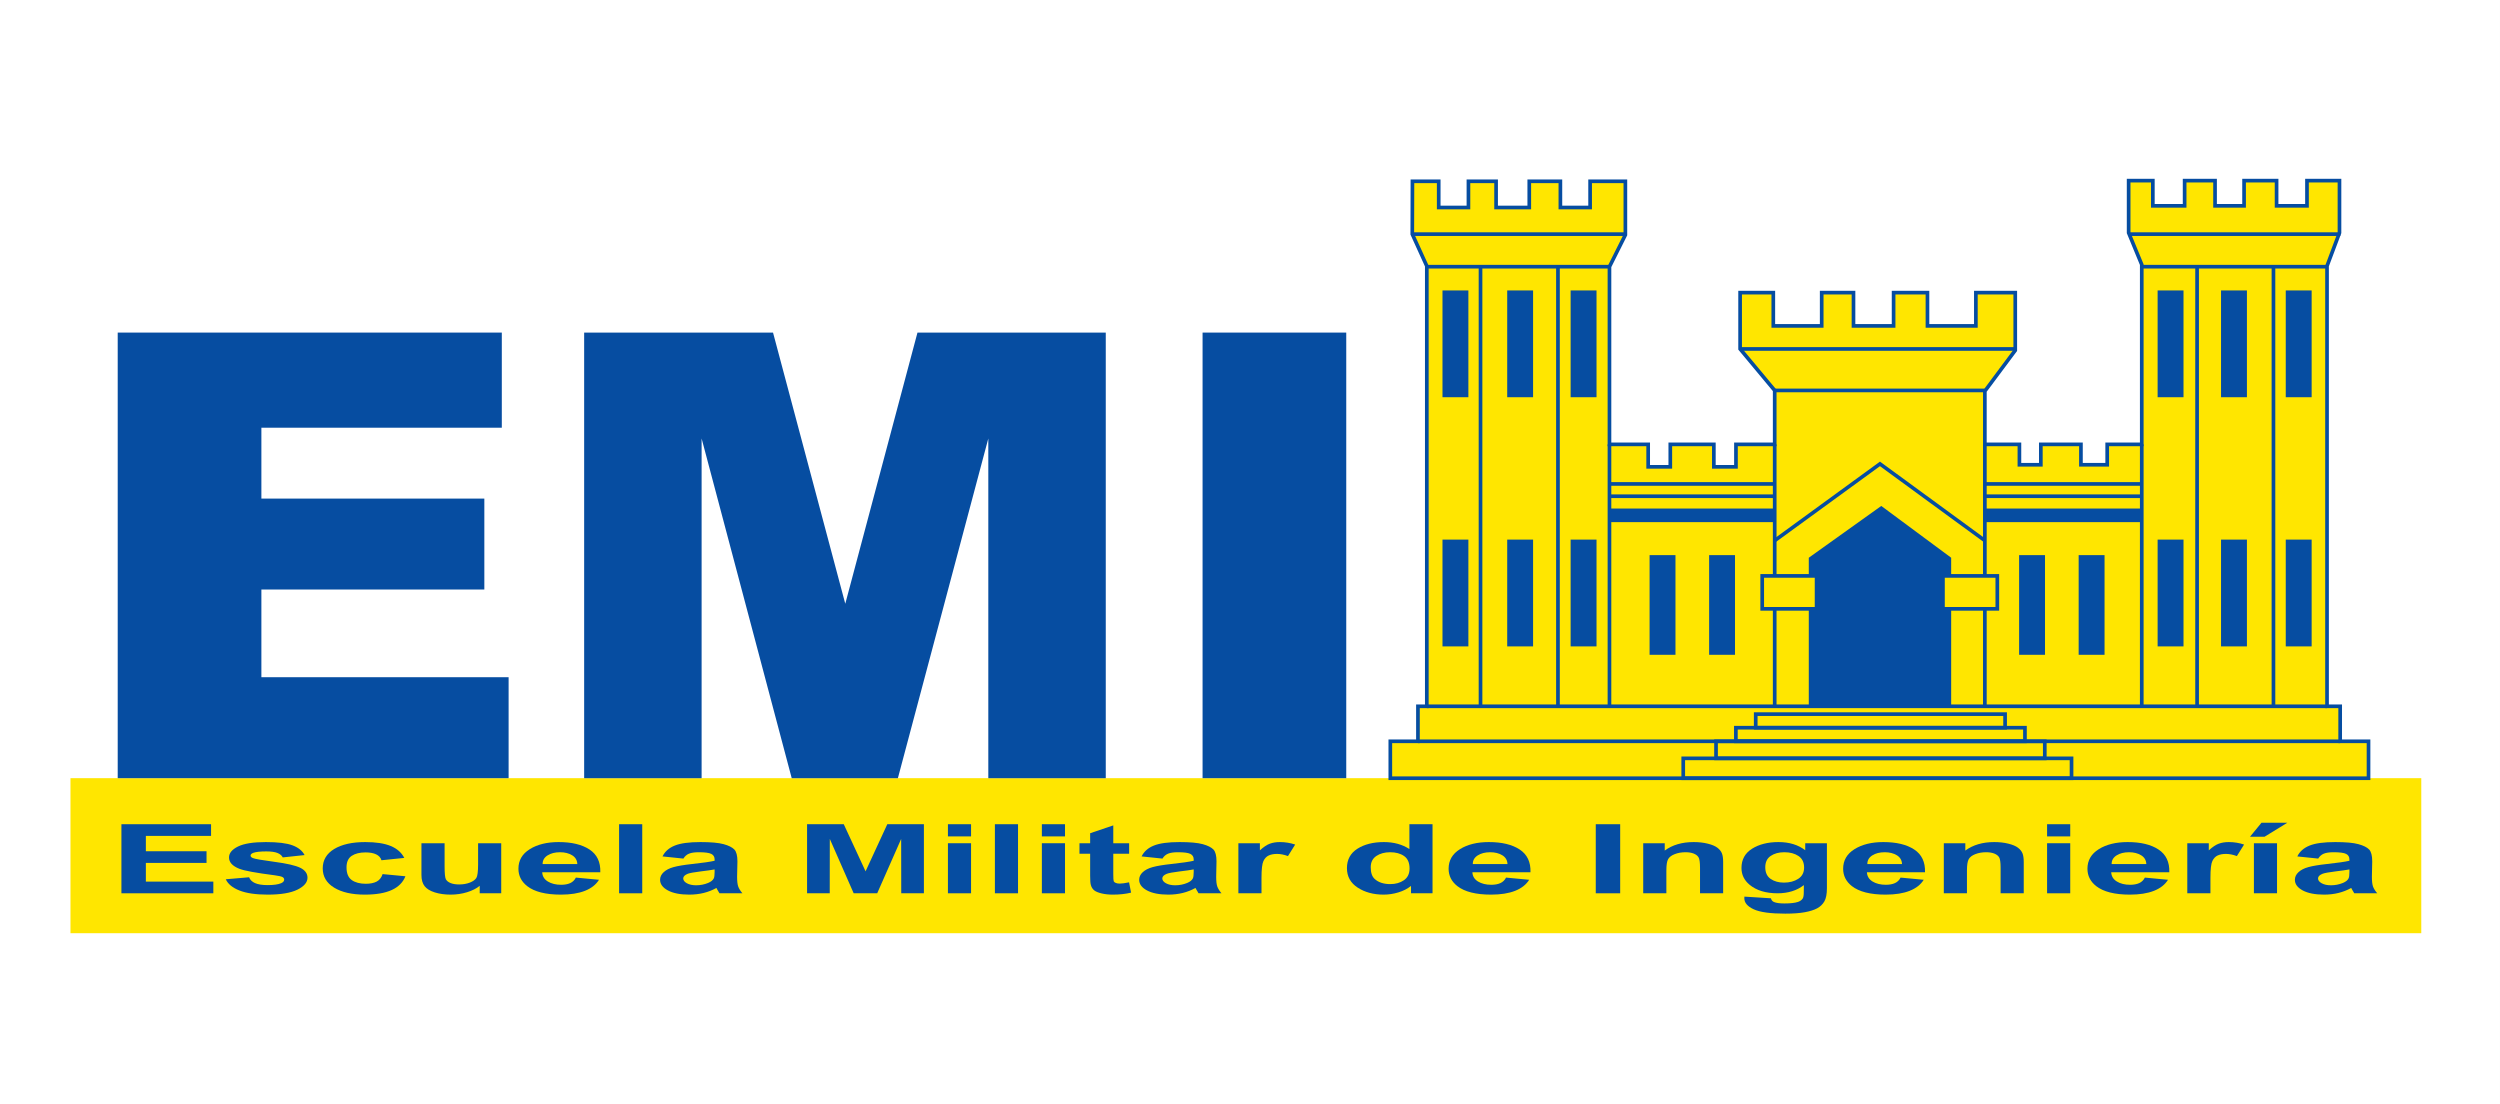 <?xml version="1.0" encoding="UTF-8"?>
<svg xmlns="http://www.w3.org/2000/svg" xmlns:xlink="http://www.w3.org/1999/xlink" width="622.73pt" height="275pt" viewBox="0 0 622.73 275" version="1.1">
<rect x="0" y="0" width="622.73" height="275" fill="#808080" stroke="none"/>
<g id="surface1">
<path style=" stroke:none;fill-rule:nonzero;fill:rgb(100%,100%,100%);fill-opacity:1;" d="M 0 275 L 622.727 275 L 622.727 0 L 0 0 Z M 0 275 "/>
<path style=" stroke:none;fill-rule:nonzero;fill:rgb(100%,90.199%,0%);fill-opacity:1;" d="M 17.555 232.453 L 603.121 232.453 L 603.121 193.836 L 17.555 193.836 Z M 17.555 232.453 "/>
<path style=" stroke:none;fill-rule:nonzero;fill:rgb(100%,90.199%,0%);fill-opacity:1;" d="M 351.828 45.164 L 358.371 45.164 L 358.371 51.68 L 365.777 51.68 L 365.777 45.164 L 372.664 45.164 L 372.664 51.68 L 380.93 51.68 L 380.93 45.164 L 388.68 45.164 L 388.68 51.68 L 396.086 51.68 L 396.086 45.164 L 404.867 45.164 L 404.867 58.512 L 400.906 66.43 L 400.906 110.684 L 410.547 110.684 L 410.547 116.281 L 416.059 116.281 L 416.059 110.684 L 426.906 110.684 L 426.906 116.281 L 432.414 116.281 L 432.414 110.684 L 442.062 110.684 L 442.062 97.254 L 433.449 86.922 L 433.449 72.891 L 441.715 72.891 L 441.715 81.184 L 453.77 81.184 L 453.77 72.891 L 461.691 72.891 L 461.691 81.184 L 471.68 81.184 L 471.68 72.891 L 480.117 72.891 L 480.117 81.184 L 492.172 81.184 L 492.172 72.891 L 501.984 72.891 L 501.984 87.266 L 494.41 97.426 L 494.41 110.684 L 503.02 110.684 L 503.02 115.766 L 508.355 115.766 L 508.355 110.684 L 518.344 110.684 L 518.344 115.766 L 524.887 115.766 L 524.887 110.684 L 533.496 110.684 L 533.496 65.914 L 530.227 57.992 L 530.227 44.992 L 536.254 44.992 L 536.254 51.277 L 544.172 51.277 L 544.172 44.992 L 551.75 44.992 L 551.75 51.277 L 558.98 51.277 L 558.98 44.992 L 567.078 44.992 L 567.078 51.277 L 574.652 51.277 L 574.652 44.992 L 582.746 44.992 L 582.746 57.992 L 579.645 66.258 L 579.645 175.934 L 582.918 175.934 L 582.918 184.652 L 589.98 184.652 L 589.98 193.855 L 346.316 193.855 L 346.316 184.652 L 353.199 184.652 L 353.199 175.934 L 355.406 175.934 L 355.406 66.273 L 351.789 58.32 "/>
<path style="fill:none;stroke-width:9.14;stroke-linecap:butt;stroke-linejoin:miter;stroke:rgb(2.399%,30.199%,63.1%);stroke-opacity:1;stroke-miterlimit:4;" d="M 3518.281 2298.359 L 3583.711 2298.359 L 3583.711 2233.203 L 3657.773 2233.203 L 3657.773 2298.359 L 3726.641 2298.359 L 3726.641 2233.203 L 3809.297 2233.203 L 3809.297 2298.359 L 3886.797 2298.359 L 3886.797 2233.203 L 3960.859 2233.203 L 3960.859 2298.359 L 4048.672 2298.359 L 4048.672 2164.883 L 4009.062 2085.703 L 4009.062 1643.164 L 4105.469 1643.164 L 4105.469 1587.188 L 4160.586 1587.188 L 4160.586 1643.164 L 4269.062 1643.164 L 4269.062 1587.188 L 4324.141 1587.188 L 4324.141 1643.164 L 4420.625 1643.164 L 4420.625 1777.461 L 4334.492 1880.781 L 4334.492 2021.094 L 4417.148 2021.094 L 4417.148 1938.164 L 4537.695 1938.164 L 4537.695 2021.094 L 4616.914 2021.094 L 4616.914 1938.164 L 4716.797 1938.164 L 4716.797 2021.094 L 4801.172 2021.094 L 4801.172 1938.164 L 4921.719 1938.164 L 4921.719 2021.094 L 5019.844 2021.094 L 5019.844 1877.344 L 4944.102 1775.742 L 4944.102 1643.164 L 5030.195 1643.164 L 5030.195 1592.344 L 5083.555 1592.344 L 5083.555 1643.164 L 5183.438 1643.164 L 5183.438 1592.344 L 5248.867 1592.344 L 5248.867 1643.164 L 5334.961 1643.164 L 5334.961 2090.859 L 5302.266 2170.078 L 5302.266 2300.078 L 5362.539 2300.078 L 5362.539 2237.227 L 5441.719 2237.227 L 5441.719 2300.078 L 5517.5 2300.078 L 5517.5 2237.227 L 5589.805 2237.227 L 5589.805 2300.078 L 5670.781 2300.078 L 5670.781 2237.227 L 5746.523 2237.227 L 5746.523 2300.078 L 5827.461 2300.078 L 5827.461 2170.078 L 5796.445 2087.422 L 5796.445 990.664 L 5829.18 990.664 L 5829.18 903.477 L 5899.805 903.477 L 5899.805 811.445 L 3463.164 811.445 L 3463.164 903.477 L 3531.992 903.477 L 3531.992 990.664 L 3554.062 990.664 L 3554.062 2087.266 L 3517.891 2166.797 Z M 3518.281 2298.359 " transform="matrix(0.1,0,0,-0.1,0,275)"/>
<path style="fill:none;stroke-width:9.14;stroke-linecap:butt;stroke-linejoin:miter;stroke:rgb(2.399%,30.199%,63.1%);stroke-opacity:1;stroke-miterlimit:4;" d="M 3517.891 2166.797 L 4048.672 2166.797 " transform="matrix(0.1,0,0,-0.1,0,275)"/>
<path style="fill:none;stroke-width:9.14;stroke-linecap:butt;stroke-linejoin:miter;stroke:rgb(2.399%,30.199%,63.1%);stroke-opacity:1;stroke-miterlimit:4;" d="M 4009.062 2085.703 L 3554.062 2085.703 " transform="matrix(0.1,0,0,-0.1,0,275)"/>
<path style="fill:none;stroke-width:9.14;stroke-linecap:butt;stroke-linejoin:miter;stroke:rgb(2.399%,30.199%,63.1%);stroke-opacity:1;stroke-miterlimit:4;" d="M 5304.297 2166.797 L 5829.609 2166.797 " transform="matrix(0.1,0,0,-0.1,0,275)"/>
<path style="fill:none;stroke-width:9.14;stroke-linecap:butt;stroke-linejoin:miter;stroke:rgb(2.399%,30.199%,63.1%);stroke-opacity:1;stroke-miterlimit:4;" d="M 5796.445 2085.703 L 5334.961 2085.703 " transform="matrix(0.1,0,0,-0.1,0,275)"/>
<path style="fill:none;stroke-width:9.14;stroke-linecap:butt;stroke-linejoin:miter;stroke:rgb(2.399%,30.199%,63.1%);stroke-opacity:1;stroke-miterlimit:4;" d="M 3554.062 990.664 L 5796.445 990.664 " transform="matrix(0.1,0,0,-0.1,0,275)"/>
<path style="fill:none;stroke-width:9.14;stroke-linecap:butt;stroke-linejoin:miter;stroke:rgb(2.399%,30.199%,63.1%);stroke-opacity:1;stroke-miterlimit:4;" d="M 3531.992 903.477 L 5829.18 903.477 " transform="matrix(0.1,0,0,-0.1,0,275)"/>
<path style="fill:none;stroke-width:9.14;stroke-linecap:butt;stroke-linejoin:miter;stroke:rgb(2.399%,30.199%,63.1%);stroke-opacity:1;stroke-miterlimit:4;" d="M 4334.492 1880.781 L 5019.844 1880.781 " transform="matrix(0.1,0,0,-0.1,0,275)"/>
<path style="fill:none;stroke-width:9.14;stroke-linecap:butt;stroke-linejoin:miter;stroke:rgb(2.399%,30.199%,63.1%);stroke-opacity:1;stroke-miterlimit:4;" d="M 4420.625 1777.461 L 4944.102 1777.461 " transform="matrix(0.1,0,0,-0.1,0,275)"/>
<path style="fill:none;stroke-width:9.14;stroke-linecap:butt;stroke-linejoin:miter;stroke:rgb(2.399%,30.199%,63.1%);stroke-opacity:1;stroke-miterlimit:4;" d="M 3687.852 2085.703 L 3687.852 990.664 " transform="matrix(0.1,0,0,-0.1,0,275)"/>
<path style="fill:none;stroke-width:9.14;stroke-linecap:butt;stroke-linejoin:miter;stroke:rgb(2.399%,30.199%,63.1%);stroke-opacity:1;stroke-miterlimit:4;" d="M 3880.742 2085.703 L 3880.742 990.664 " transform="matrix(0.1,0,0,-0.1,0,275)"/>
<path style="fill:none;stroke-width:9.14;stroke-linecap:butt;stroke-linejoin:miter;stroke:rgb(2.399%,30.199%,63.1%);stroke-opacity:1;stroke-miterlimit:4;" d="M 4009.062 1643.164 L 4009.062 990.664 " transform="matrix(0.1,0,0,-0.1,0,275)"/>
<path style="fill:none;stroke-width:9.14;stroke-linecap:butt;stroke-linejoin:miter;stroke:rgb(2.399%,30.199%,63.1%);stroke-opacity:1;stroke-miterlimit:4;" d="M 4420.625 1643.164 L 4420.625 1315.469 " transform="matrix(0.1,0,0,-0.1,0,275)"/>
<path style="fill:none;stroke-width:9.14;stroke-linecap:butt;stroke-linejoin:miter;stroke:rgb(2.399%,30.199%,63.1%);stroke-opacity:1;stroke-miterlimit:4;" d="M 4420.625 1235.469 L 4420.625 990.664 " transform="matrix(0.1,0,0,-0.1,0,275)"/>
<path style="fill:none;stroke-width:9.14;stroke-linecap:butt;stroke-linejoin:miter;stroke:rgb(2.399%,30.199%,63.1%);stroke-opacity:1;stroke-miterlimit:4;" d="M 4944.102 1643.164 L 4944.102 1315.469 " transform="matrix(0.1,0,0,-0.1,0,275)"/>
<path style="fill:none;stroke-width:9.14;stroke-linecap:butt;stroke-linejoin:miter;stroke:rgb(2.399%,30.199%,63.1%);stroke-opacity:1;stroke-miterlimit:4;" d="M 4944.102 1235.469 L 4944.102 990.664 " transform="matrix(0.1,0,0,-0.1,0,275)"/>
<path style="fill:none;stroke-width:9.14;stroke-linecap:butt;stroke-linejoin:miter;stroke:rgb(2.399%,30.199%,63.1%);stroke-opacity:1;stroke-miterlimit:4;" d="M 4944.102 1403.477 L 4682.852 1594.492 L 4420.625 1403.477 " transform="matrix(0.1,0,0,-0.1,0,275)"/>
<path style="fill:none;stroke-width:9.14;stroke-linecap:butt;stroke-linejoin:miter;stroke:rgb(2.399%,30.199%,63.1%);stroke-opacity:1;stroke-miterlimit:4;" d="M 5334.961 1643.164 L 5334.961 990.664 " transform="matrix(0.1,0,0,-0.1,0,275)"/>
<path style="fill:none;stroke-width:9.14;stroke-linecap:butt;stroke-linejoin:miter;stroke:rgb(2.399%,30.199%,63.1%);stroke-opacity:1;stroke-miterlimit:4;" d="M 4944.102 1544.531 L 5334.961 1544.531 " transform="matrix(0.1,0,0,-0.1,0,275)"/>
<path style="fill:none;stroke-width:9.14;stroke-linecap:butt;stroke-linejoin:miter;stroke:rgb(2.399%,30.199%,63.1%);stroke-opacity:1;stroke-miterlimit:4;" d="M 5334.961 1513.906 L 4944.102 1513.906 " transform="matrix(0.1,0,0,-0.1,0,275)"/>
<path style=" stroke:none;fill-rule:nonzero;fill:rgb(2.399%,30.199%,63.1%);fill-opacity:1;" d="M 494.406 130.059 L 533.496 130.059 L 533.496 126.672 L 494.406 126.672 Z M 494.406 130.059 "/>
<path style="fill:none;stroke-width:9.14;stroke-linecap:butt;stroke-linejoin:miter;stroke:rgb(2.399%,30.199%,63.1%);stroke-opacity:1;stroke-miterlimit:4;" d="M 4009.062 1544.531 L 4420.234 1544.531 " transform="matrix(0.1,0,0,-0.1,0,275)"/>
<path style="fill:none;stroke-width:9.14;stroke-linecap:butt;stroke-linejoin:miter;stroke:rgb(2.399%,30.199%,63.1%);stroke-opacity:1;stroke-miterlimit:4;" d="M 4420.234 1513.906 L 4009.062 1513.906 " transform="matrix(0.1,0,0,-0.1,0,275)"/>
<path style=" stroke:none;fill-rule:nonzero;fill:rgb(2.399%,30.199%,63.1%);fill-opacity:1;" d="M 400.906 130.059 L 442.023 130.059 L 442.023 126.672 L 400.906 126.672 Z M 400.906 130.059 "/>
<path style=" stroke:none;fill-rule:nonzero;fill:rgb(2.399%,30.199%,63.1%);fill-opacity:1;" d="M 502.945 163.105 L 509.395 163.105 L 509.395 138.277 L 502.945 138.277 Z M 502.945 163.105 "/>
<path style=" stroke:none;fill-rule:nonzero;fill:rgb(2.399%,30.199%,63.1%);fill-opacity:1;" d="M 517.777 163.105 L 524.227 163.105 L 524.227 138.277 L 517.777 138.277 Z M 517.777 163.105 "/>
<path style=" stroke:none;fill-rule:nonzero;fill:rgb(2.399%,30.199%,63.1%);fill-opacity:1;" d="M 537.445 98.945 L 543.895 98.945 L 543.895 72.348 L 537.445 72.348 Z M 537.445 98.945 "/>
<path style=" stroke:none;fill-rule:nonzero;fill:rgb(2.399%,30.199%,63.1%);fill-opacity:1;" d="M 553.242 98.945 L 559.691 98.945 L 559.691 72.348 L 553.242 72.348 Z M 553.242 98.945 "/>
<path style=" stroke:none;fill-rule:nonzero;fill:rgb(2.399%,30.199%,63.1%);fill-opacity:1;" d="M 569.363 98.945 L 575.812 98.945 L 575.812 72.348 L 569.363 72.348 Z M 569.363 98.945 "/>
<path style=" stroke:none;fill-rule:nonzero;fill:rgb(2.399%,30.199%,63.1%);fill-opacity:1;" d="M 537.445 161.012 L 543.895 161.012 L 543.895 134.41 L 537.445 134.41 Z M 537.445 161.012 "/>
<path style=" stroke:none;fill-rule:nonzero;fill:rgb(2.399%,30.199%,63.1%);fill-opacity:1;" d="M 553.242 161.012 L 559.691 161.012 L 559.691 134.41 L 553.242 134.41 Z M 553.242 161.012 "/>
<path style=" stroke:none;fill-rule:nonzero;fill:rgb(2.399%,30.199%,63.1%);fill-opacity:1;" d="M 569.363 161.012 L 575.812 161.012 L 575.812 134.41 L 569.363 134.41 Z M 569.363 161.012 "/>
<path style=" stroke:none;fill-rule:nonzero;fill:rgb(2.399%,30.199%,63.1%);fill-opacity:1;" d="M 425.73 163.105 L 432.176 163.105 L 432.176 138.277 L 425.73 138.277 Z M 425.73 163.105 "/>
<path style=" stroke:none;fill-rule:nonzero;fill:rgb(2.399%,30.199%,63.1%);fill-opacity:1;" d="M 410.898 163.105 L 417.348 163.105 L 417.348 138.277 L 410.898 138.277 Z M 410.898 163.105 "/>
<path style=" stroke:none;fill-rule:nonzero;fill:rgb(2.399%,30.199%,63.1%);fill-opacity:1;" d="M 391.23 98.945 L 397.68 98.945 L 397.68 72.348 L 391.23 72.348 Z M 391.23 98.945 "/>
<path style=" stroke:none;fill-rule:nonzero;fill:rgb(2.399%,30.199%,63.1%);fill-opacity:1;" d="M 375.434 98.945 L 381.879 98.945 L 381.879 72.348 L 375.434 72.348 Z M 375.434 98.945 "/>
<path style=" stroke:none;fill-rule:nonzero;fill:rgb(2.399%,30.199%,63.1%);fill-opacity:1;" d="M 359.312 98.945 L 365.762 98.945 L 365.762 72.348 L 359.312 72.348 Z M 359.312 98.945 "/>
<path style=" stroke:none;fill-rule:nonzero;fill:rgb(2.399%,30.199%,63.1%);fill-opacity:1;" d="M 391.23 161.012 L 397.68 161.012 L 397.68 134.41 L 391.23 134.41 Z M 391.23 161.012 "/>
<path style=" stroke:none;fill-rule:nonzero;fill:rgb(2.399%,30.199%,63.1%);fill-opacity:1;" d="M 375.434 161.012 L 381.879 161.012 L 381.879 134.41 L 375.434 134.41 Z M 375.434 161.012 "/>
<path style=" stroke:none;fill-rule:nonzero;fill:rgb(2.399%,30.199%,63.1%);fill-opacity:1;" d="M 359.312 161.012 L 365.762 161.012 L 365.762 134.41 L 359.312 134.41 Z M 359.312 161.012 "/>
<path style="fill:none;stroke-width:9.14;stroke-linecap:butt;stroke-linejoin:miter;stroke:rgb(2.399%,30.199%,63.1%);stroke-opacity:1;stroke-miterlimit:4;" d="M 5472.773 2085.703 L 5472.773 990.664 " transform="matrix(0.1,0,0,-0.1,0,275)"/>
<path style="fill:none;stroke-width:9.14;stroke-linecap:butt;stroke-linejoin:miter;stroke:rgb(2.399%,30.199%,63.1%);stroke-opacity:1;stroke-miterlimit:4;" d="M 5663.008 2085.703 L 5663.008 990.664 " transform="matrix(0.1,0,0,-0.1,0,275)"/>
<path style=" stroke:none;fill-rule:nonzero;fill:rgb(2.399%,30.199%,63.1%);fill-opacity:1;" d="M 450.555 175.934 L 450.555 138.926 L 468.609 126.027 L 486.02 138.926 L 486.02 175.934 "/>
<path style="fill:none;stroke-width:9.14;stroke-linecap:butt;stroke-linejoin:miter;stroke:rgb(2.399%,30.199%,63.1%);stroke-opacity:1;stroke-miterlimit:4;" d="M 4192.812 861.016 L 5160.039 861.016 L 5160.039 811.445 L 4192.812 811.445 Z M 4192.812 861.016 " transform="matrix(0.1,0,0,-0.1,0,275)"/>
<path style="fill:none;stroke-width:9.14;stroke-linecap:butt;stroke-linejoin:miter;stroke:rgb(2.399%,30.199%,63.1%);stroke-opacity:1;stroke-miterlimit:4;" d="M 4274.492 903.477 L 5093.398 903.477 L 5093.398 861.016 L 4274.492 861.016 Z M 4274.492 903.477 " transform="matrix(0.1,0,0,-0.1,0,275)"/>
<path style="fill:none;stroke-width:9.14;stroke-linecap:butt;stroke-linejoin:miter;stroke:rgb(2.399%,30.199%,63.1%);stroke-opacity:1;stroke-miterlimit:4;" d="M 4323.906 937.344 L 5043.984 937.344 L 5043.984 903.477 L 4323.906 903.477 Z M 4323.906 937.344 " transform="matrix(0.1,0,0,-0.1,0,275)"/>
<path style="fill:none;stroke-width:9.14;stroke-linecap:butt;stroke-linejoin:miter;stroke:rgb(2.399%,30.199%,63.1%);stroke-opacity:1;stroke-miterlimit:4;" d="M 4373.359 971.172 L 4994.531 971.172 L 4994.531 937.344 L 4373.359 937.344 Z M 4373.359 971.172 " transform="matrix(0.1,0,0,-0.1,0,275)"/>
<path style=" stroke:none;fill-rule:nonzero;fill:rgb(2.399%,30.199%,63.1%);fill-opacity:1;" d="M 29.32 82.844 L 124.996 82.844 L 124.996 106.539 L 65.109 106.539 L 65.109 124.195 L 120.645 124.195 L 120.645 146.844 L 65.109 146.844 L 65.109 168.688 L 126.691 168.688 L 126.691 193.836 L 29.32 193.836 "/>
<path style=" stroke:none;fill-rule:nonzero;fill:rgb(2.399%,30.199%,63.1%);fill-opacity:1;" d="M 145.508 82.844 L 192.555 82.844 L 210.551 150.391 L 228.535 82.844 L 275.438 82.844 L 275.438 193.836 L 246.18 193.836 L 246.18 109.223 L 223.656 193.836 L 197.211 193.836 L 174.766 109.223 L 174.766 193.836 L 145.508 193.836 "/>
<path style=" stroke:none;fill-rule:nonzero;fill:rgb(2.399%,30.199%,63.1%);fill-opacity:1;" d="M 299.551 193.836 L 335.34 193.836 L 335.34 82.844 L 299.551 82.844 Z M 299.551 193.836 "/>
<path style=" stroke:none;fill-rule:nonzero;fill:rgb(100%,90.199%,0%);fill-opacity:1;" d="M 438.953 151.656 L 452.496 151.656 L 452.496 143.453 L 438.953 143.453 Z M 438.953 151.656 "/>
<path style="fill:none;stroke-width:9.14;stroke-linecap:butt;stroke-linejoin:miter;stroke:rgb(2.399%,30.199%,63.1%);stroke-opacity:1;stroke-miterlimit:4;" d="M 4524.961 1233.438 L 4389.531 1233.438 L 4389.531 1315.469 L 4524.961 1315.469 Z M 4524.961 1233.438 " transform="matrix(0.1,0,0,-0.1,0,275)"/>
<path style="fill-rule:nonzero;fill:rgb(100%,90.199%,0%);fill-opacity:1;stroke-width:9.14;stroke-linecap:butt;stroke-linejoin:miter;stroke:rgb(2.399%,30.199%,63.1%);stroke-opacity:1;stroke-miterlimit:4;" d="M 4839.727 1233.438 L 4975.156 1233.438 L 4975.156 1315.469 L 4839.727 1315.469 Z M 4839.727 1233.438 " transform="matrix(0.1,0,0,-0.1,0,275)"/>
<path style=" stroke:none;fill-rule:nonzero;fill:rgb(2.399%,30.199%,63.1%);fill-opacity:1;" d="M 30.246 222.512 L 30.246 205.305 L 52.574 205.305 L 52.574 208.215 L 36.332 208.215 L 36.332 212.039 L 51.445 212.039 L 51.445 214.945 L 36.332 214.945 L 36.332 219.602 L 53.141 219.602 L 53.141 222.512 "/>
<path style=" stroke:none;fill-rule:nonzero;fill:rgb(2.399%,30.199%,63.1%);fill-opacity:1;" d="M 56.242 219.02 L 62.047 218.52 C 62.289 219.16 62.789 219.645 63.535 219.977 C 64.285 220.309 65.336 220.473 66.684 220.473 C 68.168 220.473 69.285 220.316 70.035 219.996 C 70.539 219.773 70.789 219.477 70.789 219.105 C 70.789 218.852 70.656 218.641 70.383 218.473 C 70.094 218.312 69.453 218.168 68.457 218.031 C 63.812 217.438 60.871 216.895 59.629 216.41 C 57.91 215.734 57.047 214.793 57.047 213.594 C 57.047 212.508 57.793 211.598 59.285 210.859 C 60.777 210.121 63.09 209.754 66.223 209.754 C 69.207 209.754 71.422 210.023 72.871 210.57 C 74.324 211.117 75.32 211.926 75.871 212.992 L 70.43 213.574 C 70.195 213.094 69.754 212.723 69.105 212.465 C 68.457 212.207 67.531 212.078 66.324 212.078 C 64.809 212.078 63.719 212.203 63.066 212.445 C 62.625 212.621 62.41 212.848 62.41 213.129 C 62.41 213.363 62.598 213.566 62.98 213.734 C 63.5 213.957 65.297 214.27 68.363 214.676 C 71.43 215.082 73.574 215.574 74.789 216.156 C 75.992 216.75 76.594 217.574 76.594 218.633 C 76.594 219.781 75.762 220.773 74.094 221.602 C 72.422 222.43 69.953 222.844 66.684 222.844 C 63.719 222.844 61.367 222.5 59.637 221.812 C 57.906 221.129 56.777 220.195 56.242 219.02 "/>
<path style=" stroke:none;fill-rule:nonzero;fill:rgb(2.399%,30.199%,63.1%);fill-opacity:1;" d="M 100.703 213.699 L 95.02 214.281 C 94.828 213.637 94.391 213.148 93.711 212.82 C 93.027 212.492 92.145 212.328 91.059 212.328 C 89.617 212.328 88.465 212.613 87.602 213.188 C 86.746 213.758 86.316 214.715 86.316 216.059 C 86.316 217.547 86.75 218.602 87.621 219.219 C 88.492 219.832 89.66 220.141 91.125 220.141 C 92.223 220.141 93.121 219.961 93.82 219.598 C 94.52 219.234 95.016 218.613 95.301 217.73 L 100.984 218.27 C 100.395 219.777 99.266 220.918 97.594 221.688 C 95.922 222.457 93.68 222.844 90.871 222.844 C 87.68 222.844 85.137 222.266 83.238 221.109 C 81.34 219.953 80.391 218.352 80.391 216.309 C 80.391 214.242 81.344 212.633 83.246 211.48 C 85.152 210.328 87.73 209.754 90.977 209.754 C 93.637 209.754 95.75 210.078 97.32 210.727 C 98.891 211.379 100.02 212.367 100.703 213.699 "/>
<path style=" stroke:none;fill-rule:nonzero;fill:rgb(2.399%,30.199%,63.1%);fill-opacity:1;" d="M 119.492 222.512 L 119.492 220.645 C 118.695 221.309 117.648 221.844 116.352 222.242 C 115.055 222.641 113.688 222.844 112.246 222.844 C 110.777 222.844 109.461 222.656 108.297 222.289 C 107.129 221.918 106.285 221.402 105.766 220.734 C 105.242 220.066 104.98 219.141 104.98 217.965 L 104.98 210.043 L 110.746 210.043 L 110.746 215.785 C 110.746 217.543 110.852 218.621 111.062 219.02 C 111.277 219.414 111.668 219.727 112.23 219.961 C 112.797 220.191 113.512 220.309 114.379 220.309 C 115.371 220.309 116.258 220.152 117.043 219.844 C 117.828 219.531 118.363 219.148 118.652 218.688 C 118.941 218.23 119.09 217.105 119.09 215.316 L 119.09 210.043 L 124.852 210.043 L 124.852 222.512 "/>
<path style=" stroke:none;fill-rule:nonzero;fill:rgb(2.399%,30.199%,63.1%);fill-opacity:1;" d="M 143.809 215.238 C 143.766 214.273 143.332 213.539 142.512 213.039 C 141.688 212.539 140.688 212.285 139.504 212.285 C 138.242 212.285 137.199 212.551 136.379 213.082 C 135.555 213.609 135.148 214.328 135.164 215.238 Z M 143.445 218.602 L 149.207 219.145 C 148.465 220.348 147.301 221.266 145.703 221.898 C 144.105 222.527 142.113 222.844 139.715 222.844 C 135.922 222.844 133.113 222.133 131.293 220.707 C 129.855 219.566 129.137 218.129 129.137 216.391 C 129.137 214.316 130.082 212.688 131.973 211.516 C 133.863 210.34 136.254 209.754 139.148 209.754 C 142.395 209.754 144.957 210.367 146.836 211.602 C 148.715 212.836 149.613 214.727 149.531 217.273 L 135.062 217.273 C 135.102 218.258 135.566 219.023 136.453 219.57 C 137.344 220.117 138.449 220.391 139.773 220.391 C 140.676 220.391 141.434 220.25 142.051 219.969 C 142.664 219.684 143.129 219.23 143.445 218.602 "/>
<path style=" stroke:none;fill-rule:nonzero;fill:rgb(2.399%,30.199%,63.1%);fill-opacity:1;" d="M 154.211 222.512 L 159.977 222.512 L 159.977 205.305 L 154.211 205.305 Z M 154.211 222.512 "/>
<path style=" stroke:none;fill-rule:nonzero;fill:rgb(2.399%,30.199%,63.1%);fill-opacity:1;" d="M 178.004 216.566 C 177.262 216.711 176.086 216.879 174.477 217.07 C 172.867 217.27 171.812 217.461 171.32 217.648 C 170.562 217.953 170.184 218.34 170.184 218.812 C 170.184 219.273 170.488 219.672 171.094 220.012 C 171.699 220.348 172.469 220.516 173.402 220.516 C 174.449 220.516 175.445 220.32 176.395 219.93 C 177.098 219.633 177.559 219.266 177.777 218.836 C 177.93 218.555 178.004 218.016 178.004 217.227 Z M 170.227 213.867 L 165.027 213.328 C 165.617 212.109 166.629 211.211 168.07 210.629 C 169.512 210.043 171.652 209.754 174.488 209.754 C 177.066 209.754 178.988 209.926 180.25 210.273 C 181.512 210.621 182.398 211.066 182.914 211.602 C 183.43 212.141 183.688 213.125 183.688 214.559 L 183.605 218.41 C 183.605 219.508 183.699 220.316 183.887 220.836 C 184.074 221.355 184.422 221.914 184.934 222.512 L 179.215 222.512 C 179.062 222.297 178.875 221.98 178.656 221.559 C 178.562 221.367 178.492 221.242 178.453 221.18 C 177.465 221.734 176.406 222.148 175.285 222.426 C 174.16 222.703 172.961 222.844 171.684 222.844 C 169.434 222.844 167.66 222.492 166.367 221.797 C 165.07 221.098 164.422 220.215 164.422 219.148 C 164.422 218.441 164.715 217.812 165.309 217.262 C 165.895 216.707 166.723 216.281 167.785 215.988 C 168.852 215.695 170.383 215.438 172.387 215.219 C 175.09 214.93 176.961 214.656 178.004 214.406 L 178.004 214.074 C 178.004 213.43 177.727 212.973 177.176 212.699 C 176.621 212.422 175.582 212.285 174.051 212.285 C 173.02 212.285 172.211 212.402 171.633 212.637 C 171.055 212.871 170.586 213.281 170.227 213.867 "/>
<path style=" stroke:none;fill-rule:nonzero;fill:rgb(2.399%,30.199%,63.1%);fill-opacity:1;" d="M 201.035 222.512 L 201.035 205.305 L 210.172 205.305 L 215.605 217.039 L 221.02 205.305 L 230.137 205.305 L 230.137 222.512 L 224.492 222.512 L 224.473 208.969 L 218.504 222.512 L 212.645 222.512 L 206.699 208.969 L 206.68 222.512 "/>
<path style=" stroke:none;fill-rule:nonzero;fill:rgb(2.399%,30.199%,63.1%);fill-opacity:1;" d="M 236.121 210.043 L 241.883 210.043 L 241.883 222.512 L 236.121 222.512 Z M 236.121 205.305 L 241.883 205.305 L 241.883 208.34 L 236.121 208.34 Z M 236.121 205.305 "/>
<path style=" stroke:none;fill-rule:nonzero;fill:rgb(2.399%,30.199%,63.1%);fill-opacity:1;" d="M 247.82 222.512 L 253.582 222.512 L 253.582 205.305 L 247.82 205.305 Z M 247.82 222.512 "/>
<path style=" stroke:none;fill-rule:nonzero;fill:rgb(2.399%,30.199%,63.1%);fill-opacity:1;" d="M 259.52 210.043 L 265.285 210.043 L 265.285 222.512 L 259.52 222.512 Z M 259.52 205.305 L 265.285 205.305 L 265.285 208.34 L 259.52 208.34 Z M 259.52 205.305 "/>
<path style=" stroke:none;fill-rule:nonzero;fill:rgb(2.399%,30.199%,63.1%);fill-opacity:1;" d="M 281.258 210.043 L 281.258 212.66 L 277.309 212.66 L 277.309 217.723 C 277.309 218.746 277.348 219.348 277.422 219.516 C 277.496 219.684 277.668 219.824 277.938 219.934 C 278.203 220.043 278.531 220.098 278.914 220.098 C 279.449 220.098 280.223 219.992 281.238 219.781 L 281.742 222.348 C 280.402 222.68 278.883 222.844 277.188 222.844 C 276.148 222.844 275.211 222.742 274.379 222.539 C 273.543 222.34 272.93 222.082 272.539 221.762 C 272.152 221.441 271.879 221.012 271.73 220.469 C 271.605 220.082 271.547 219.305 271.547 218.129 L 271.547 212.66 L 268.887 212.66 L 268.887 210.043 L 271.547 210.043 L 271.547 207.551 L 277.309 205.598 L 277.309 210.043 "/>
<path style=" stroke:none;fill-rule:nonzero;fill:rgb(2.399%,30.199%,63.1%);fill-opacity:1;" d="M 297.34 216.566 C 296.598 216.711 295.422 216.879 293.812 217.07 C 292.203 217.27 291.148 217.461 290.656 217.648 C 289.898 217.953 289.52 218.34 289.52 218.812 C 289.52 219.273 289.824 219.672 290.43 220.012 C 291.031 220.348 291.805 220.516 292.738 220.516 C 293.785 220.516 294.781 220.32 295.73 219.93 C 296.43 219.633 296.891 219.266 297.113 218.836 C 297.266 218.555 297.34 218.016 297.34 217.227 Z M 289.562 213.867 L 284.363 213.328 C 284.953 212.109 285.965 211.211 287.406 210.629 C 288.848 210.043 290.988 209.754 293.824 209.754 C 296.402 209.754 298.324 209.926 299.586 210.273 C 300.848 210.621 301.734 211.066 302.25 211.602 C 302.766 212.141 303.02 213.125 303.02 214.559 L 302.941 218.41 C 302.941 219.508 303.035 220.316 303.223 220.836 C 303.406 221.355 303.758 221.914 304.27 222.512 L 298.547 222.512 C 298.395 222.297 298.211 221.98 297.992 221.559 C 297.895 221.367 297.828 221.242 297.785 221.18 C 296.797 221.734 295.742 222.148 294.617 222.426 C 293.492 222.703 292.293 222.844 291.02 222.844 C 288.77 222.844 286.996 222.492 285.703 221.797 C 284.406 221.098 283.758 220.215 283.758 219.148 C 283.758 218.441 284.051 217.812 284.641 217.262 C 285.23 216.707 286.059 216.281 287.121 215.988 C 288.184 215.695 289.719 215.438 291.723 215.219 C 294.422 214.93 296.297 214.656 297.34 214.406 L 297.34 214.074 C 297.34 213.43 297.062 212.973 296.512 212.699 C 295.961 212.422 294.918 212.285 293.387 212.285 C 292.355 212.285 291.547 212.402 290.969 212.637 C 290.391 212.871 289.918 213.281 289.562 213.867 "/>
<path style=" stroke:none;fill-rule:nonzero;fill:rgb(2.399%,30.199%,63.1%);fill-opacity:1;" d="M 314.23 222.512 L 308.469 222.512 L 308.469 210.043 L 313.828 210.043 L 313.828 211.812 C 314.746 210.977 315.574 210.422 316.309 210.156 C 317.043 209.887 317.875 209.754 318.809 209.754 C 320.125 209.754 321.395 209.961 322.617 210.371 L 320.824 213.242 C 319.848 212.883 318.941 212.703 318.105 212.703 C 317.293 212.703 316.605 212.832 316.043 213.086 C 315.48 213.34 315.039 213.801 314.715 214.469 C 314.395 215.133 314.23 216.527 314.23 218.652 "/>
<path style=" stroke:none;fill-rule:nonzero;fill:rgb(2.399%,30.199%,63.1%);fill-opacity:1;" d="M 341.438 216.023 C 341.438 217.363 341.758 218.328 342.406 218.926 C 343.336 219.793 344.641 220.223 346.312 220.223 C 347.645 220.223 348.777 219.898 349.711 219.254 C 350.645 218.602 351.109 217.633 351.109 216.344 C 351.109 214.906 350.656 213.867 349.75 213.234 C 348.848 212.602 347.688 212.285 346.273 212.285 C 344.902 212.285 343.754 212.598 342.828 213.223 C 341.898 213.848 341.438 214.785 341.438 216.023 M 356.832 222.512 L 351.473 222.512 L 351.473 220.68 C 350.578 221.391 349.527 221.93 348.312 222.293 C 347.102 222.66 345.879 222.844 344.645 222.844 C 342.137 222.844 339.984 222.262 338.195 221.102 C 336.406 219.941 335.512 218.328 335.512 216.25 C 335.512 214.129 336.383 212.516 338.125 211.41 C 339.867 210.305 342.07 209.754 344.73 209.754 C 347.172 209.754 349.285 210.332 351.07 211.488 L 351.07 205.305 L 356.832 205.305 "/>
<path style=" stroke:none;fill-rule:nonzero;fill:rgb(2.399%,30.199%,63.1%);fill-opacity:1;" d="M 375.504 215.238 C 375.465 214.273 375.031 213.539 374.211 213.039 C 373.387 212.539 372.387 212.285 371.203 212.285 C 369.941 212.285 368.898 212.551 368.078 213.082 C 367.254 213.609 366.848 214.328 366.863 215.238 Z M 375.145 218.602 L 380.906 219.145 C 380.164 220.348 378.996 221.266 377.402 221.898 C 375.809 222.527 373.812 222.844 371.414 222.844 C 367.621 222.844 364.812 222.133 362.992 220.707 C 361.555 219.566 360.836 218.129 360.836 216.391 C 360.836 214.316 361.781 212.688 363.672 211.516 C 365.562 210.34 367.953 209.754 370.848 209.754 C 374.094 209.754 376.656 210.367 378.535 211.602 C 380.414 212.836 381.312 214.727 381.23 217.273 L 366.762 217.273 C 366.801 218.258 367.266 219.023 368.152 219.57 C 369.039 220.117 370.148 220.391 371.473 220.391 C 372.375 220.391 373.133 220.25 373.746 219.969 C 374.363 219.684 374.828 219.23 375.145 218.602 "/>
<path style=" stroke:none;fill-rule:nonzero;fill:rgb(2.399%,30.199%,63.1%);fill-opacity:1;" d="M 397.492 222.512 L 403.574 222.512 L 403.574 205.305 L 397.492 205.305 Z M 397.492 222.512 "/>
<path style=" stroke:none;fill-rule:nonzero;fill:rgb(2.399%,30.199%,63.1%);fill-opacity:1;" d="M 429.223 222.512 L 423.461 222.512 L 423.461 216.148 C 423.461 214.805 423.336 213.934 423.086 213.535 C 422.84 213.141 422.438 212.836 421.879 212.613 C 421.32 212.395 420.652 212.285 419.867 212.285 C 418.863 212.285 417.961 212.441 417.16 212.758 C 416.363 213.07 415.816 213.484 415.52 214 C 415.223 214.516 415.078 215.473 415.078 216.863 L 415.078 222.512 L 409.312 222.512 L 409.312 210.043 L 414.672 210.043 L 414.672 211.871 C 416.578 210.461 418.98 209.754 421.875 209.754 C 423.152 209.754 424.316 209.883 425.371 210.145 C 426.43 210.406 427.23 210.742 427.77 211.148 C 428.312 211.559 428.691 212.02 428.902 212.535 C 429.117 213.055 429.223 213.793 429.223 214.758 "/>
<path style=" stroke:none;fill-rule:nonzero;fill:rgb(2.399%,30.199%,63.1%);fill-opacity:1;" d="M 439.715 216.02 C 439.715 217.348 440.16 218.312 441.055 218.93 C 441.953 219.543 443.055 219.852 444.367 219.852 C 445.773 219.852 446.961 219.535 447.934 218.906 C 448.902 218.273 449.387 217.34 449.387 216.102 C 449.387 214.812 448.922 213.852 447.992 213.227 C 447.062 212.602 445.891 212.285 444.469 212.285 C 443.09 212.285 441.953 212.594 441.055 213.211 C 440.16 213.824 439.715 214.762 439.715 216.02 M 434.516 223.34 L 441.125 223.758 C 441.234 224.207 441.488 224.516 441.887 224.684 C 442.438 224.922 443.301 225.043 444.484 225.043 C 445.996 225.043 447.129 224.914 447.883 224.656 C 448.391 224.48 448.777 224.203 449.039 223.82 C 449.215 223.543 449.305 223.035 449.305 222.297 L 449.328 220.473 C 447.586 221.832 445.398 222.512 442.77 222.512 C 439.836 222.512 437.516 221.801 435.805 220.383 C 434.461 219.266 433.789 217.871 433.789 216.203 C 433.789 214.109 434.672 212.512 436.43 211.406 C 438.188 210.305 440.379 209.754 442.996 209.754 C 445.691 209.754 447.914 210.434 449.668 211.789 L 449.668 210.043 L 455.07 210.043 L 455.07 221.238 C 455.07 222.711 454.855 223.809 454.43 224.539 C 454.004 225.266 453.41 225.84 452.641 226.254 C 451.871 226.668 450.848 226.992 449.566 227.227 C 448.281 227.465 446.66 227.582 444.699 227.582 C 440.996 227.582 438.371 227.219 436.82 226.492 C 435.27 225.77 434.496 224.852 434.496 223.738 C 434.496 223.633 434.5 223.496 434.516 223.34 "/>
<path style=" stroke:none;fill-rule:nonzero;fill:rgb(2.399%,30.199%,63.1%);fill-opacity:1;" d="M 473.781 215.238 C 473.742 214.273 473.309 213.539 472.488 213.039 C 471.664 212.539 470.66 212.285 469.48 212.285 C 468.219 212.285 467.176 212.551 466.355 213.082 C 465.531 213.609 465.125 214.328 465.141 215.238 Z M 473.422 218.602 L 479.184 219.145 C 478.445 220.348 477.277 221.266 475.68 221.898 C 474.086 222.527 472.09 222.844 469.691 222.844 C 465.898 222.844 463.09 222.133 461.27 220.707 C 459.828 219.566 459.113 218.129 459.113 216.391 C 459.113 214.316 460.059 212.688 461.949 211.516 C 463.84 210.34 466.23 209.754 469.121 209.754 C 472.371 209.754 474.934 210.367 476.812 211.602 C 478.688 212.836 479.586 214.727 479.504 217.273 L 465.035 217.273 C 465.078 218.258 465.543 219.023 466.43 219.57 C 467.32 220.117 468.426 220.391 469.75 220.391 C 470.652 220.391 471.41 220.25 472.027 219.969 C 472.641 219.684 473.105 219.23 473.422 218.602 "/>
<path style=" stroke:none;fill-rule:nonzero;fill:rgb(2.399%,30.199%,63.1%);fill-opacity:1;" d="M 504.098 222.512 L 498.336 222.512 L 498.336 216.148 C 498.336 214.805 498.211 213.934 497.961 213.535 C 497.715 213.141 497.312 212.836 496.754 212.613 C 496.195 212.395 495.527 212.285 494.742 212.285 C 493.738 212.285 492.836 212.441 492.035 212.758 C 491.238 213.07 490.691 213.484 490.395 214 C 490.098 214.516 489.953 215.473 489.953 216.863 L 489.953 222.512 L 484.188 222.512 L 484.188 210.043 L 489.547 210.043 L 489.547 211.871 C 491.453 210.461 493.855 209.754 496.75 209.754 C 498.027 209.754 499.191 209.883 500.246 210.145 C 501.305 210.406 502.105 210.742 502.645 211.148 C 503.188 211.559 503.562 212.02 503.777 212.535 C 503.992 213.055 504.098 213.793 504.098 214.758 "/>
<path style=" stroke:none;fill-rule:nonzero;fill:rgb(2.399%,30.199%,63.1%);fill-opacity:1;" d="M 509.914 210.043 L 515.68 210.043 L 515.68 222.512 L 509.914 222.512 Z M 509.914 205.305 L 515.68 205.305 L 515.68 208.34 L 509.914 208.34 Z M 509.914 205.305 "/>
<path style=" stroke:none;fill-rule:nonzero;fill:rgb(2.399%,30.199%,63.1%);fill-opacity:1;" d="M 534.633 215.238 C 534.59 214.273 534.16 213.539 533.336 213.039 C 532.512 212.539 531.512 212.285 530.328 212.285 C 529.07 212.285 528.027 212.551 527.203 213.082 C 526.379 213.609 525.977 214.328 525.992 215.238 Z M 534.27 218.602 L 540.035 219.145 C 539.293 220.348 538.125 221.266 536.531 221.898 C 534.934 222.527 532.938 222.844 530.539 222.844 C 526.746 222.844 523.941 222.133 522.121 220.707 C 520.684 219.566 519.965 218.129 519.965 216.391 C 519.965 214.316 520.91 212.688 522.801 211.516 C 524.691 210.34 527.082 209.754 529.973 209.754 C 533.223 209.754 535.785 210.367 537.66 211.602 C 539.539 212.836 540.438 214.727 540.355 217.273 L 525.887 217.273 C 525.93 218.258 526.395 219.023 527.281 219.57 C 528.168 220.117 529.277 220.391 530.602 220.391 C 531.504 220.391 532.262 220.25 532.875 219.969 C 533.492 219.684 533.953 219.23 534.27 218.602 "/>
<path style=" stroke:none;fill-rule:nonzero;fill:rgb(2.399%,30.199%,63.1%);fill-opacity:1;" d="M 550.602 222.512 L 544.836 222.512 L 544.836 210.043 L 550.195 210.043 L 550.195 211.812 C 551.117 210.977 551.941 210.422 552.676 210.156 C 553.41 209.887 554.242 209.754 555.176 209.754 C 556.492 209.754 557.762 209.961 558.98 210.371 L 557.188 213.242 C 556.215 212.883 555.309 212.703 554.473 212.703 C 553.66 212.703 552.977 212.832 552.41 213.086 C 551.848 213.34 551.406 213.801 551.086 214.469 C 550.762 215.133 550.602 216.527 550.602 218.652 "/>
<path style=" stroke:none;fill-rule:nonzero;fill:rgb(2.399%,30.199%,63.1%);fill-opacity:1;" d="M 561.43 210.043 L 567.191 210.043 L 567.191 222.512 L 561.43 222.512 Z M 560.461 208.422 L 563.324 204.93 L 569.77 204.93 L 564.09 208.422 Z M 560.461 208.422 "/>
<path style=" stroke:none;fill-rule:nonzero;fill:rgb(2.399%,30.199%,63.1%);fill-opacity:1;" d="M 585.219 216.566 C 584.477 216.711 583.301 216.879 581.691 217.07 C 580.082 217.27 579.031 217.461 578.535 217.648 C 577.781 217.953 577.402 218.34 577.402 218.812 C 577.402 219.273 577.703 219.672 578.309 220.012 C 578.914 220.348 579.684 220.516 580.621 220.516 C 581.664 220.516 582.66 220.32 583.609 219.93 C 584.312 219.633 584.773 219.266 584.992 218.836 C 585.145 218.555 585.219 218.016 585.219 217.227 Z M 577.441 213.867 L 572.242 213.328 C 572.832 212.109 573.848 211.211 575.285 210.629 C 576.727 210.043 578.867 209.754 581.703 209.754 C 584.285 209.754 586.203 209.926 587.465 210.273 C 588.73 210.621 589.617 211.066 590.129 211.602 C 590.645 212.141 590.902 213.125 590.902 214.559 L 590.82 218.41 C 590.82 219.508 590.914 220.316 591.102 220.836 C 591.289 221.355 591.641 221.914 592.152 222.512 L 586.43 222.512 C 586.277 222.297 586.094 221.98 585.871 221.559 C 585.777 221.367 585.707 221.242 585.668 221.18 C 584.68 221.734 583.621 222.148 582.496 222.426 C 581.375 222.703 580.176 222.844 578.902 222.844 C 576.652 222.844 574.879 222.492 573.582 221.797 C 572.285 221.098 571.637 220.215 571.637 219.148 C 571.637 218.441 571.934 217.812 572.523 217.262 C 573.113 216.707 573.938 216.281 575.004 215.988 C 576.066 215.695 577.598 215.438 579.602 215.219 C 582.305 214.93 584.176 214.656 585.219 214.406 L 585.219 214.074 C 585.219 213.43 584.945 212.973 584.395 212.699 C 583.84 212.422 582.797 212.285 581.27 212.285 C 580.234 212.285 579.43 212.402 578.848 212.637 C 578.27 212.871 577.801 213.281 577.441 213.867 "/>
</g>
</svg>
